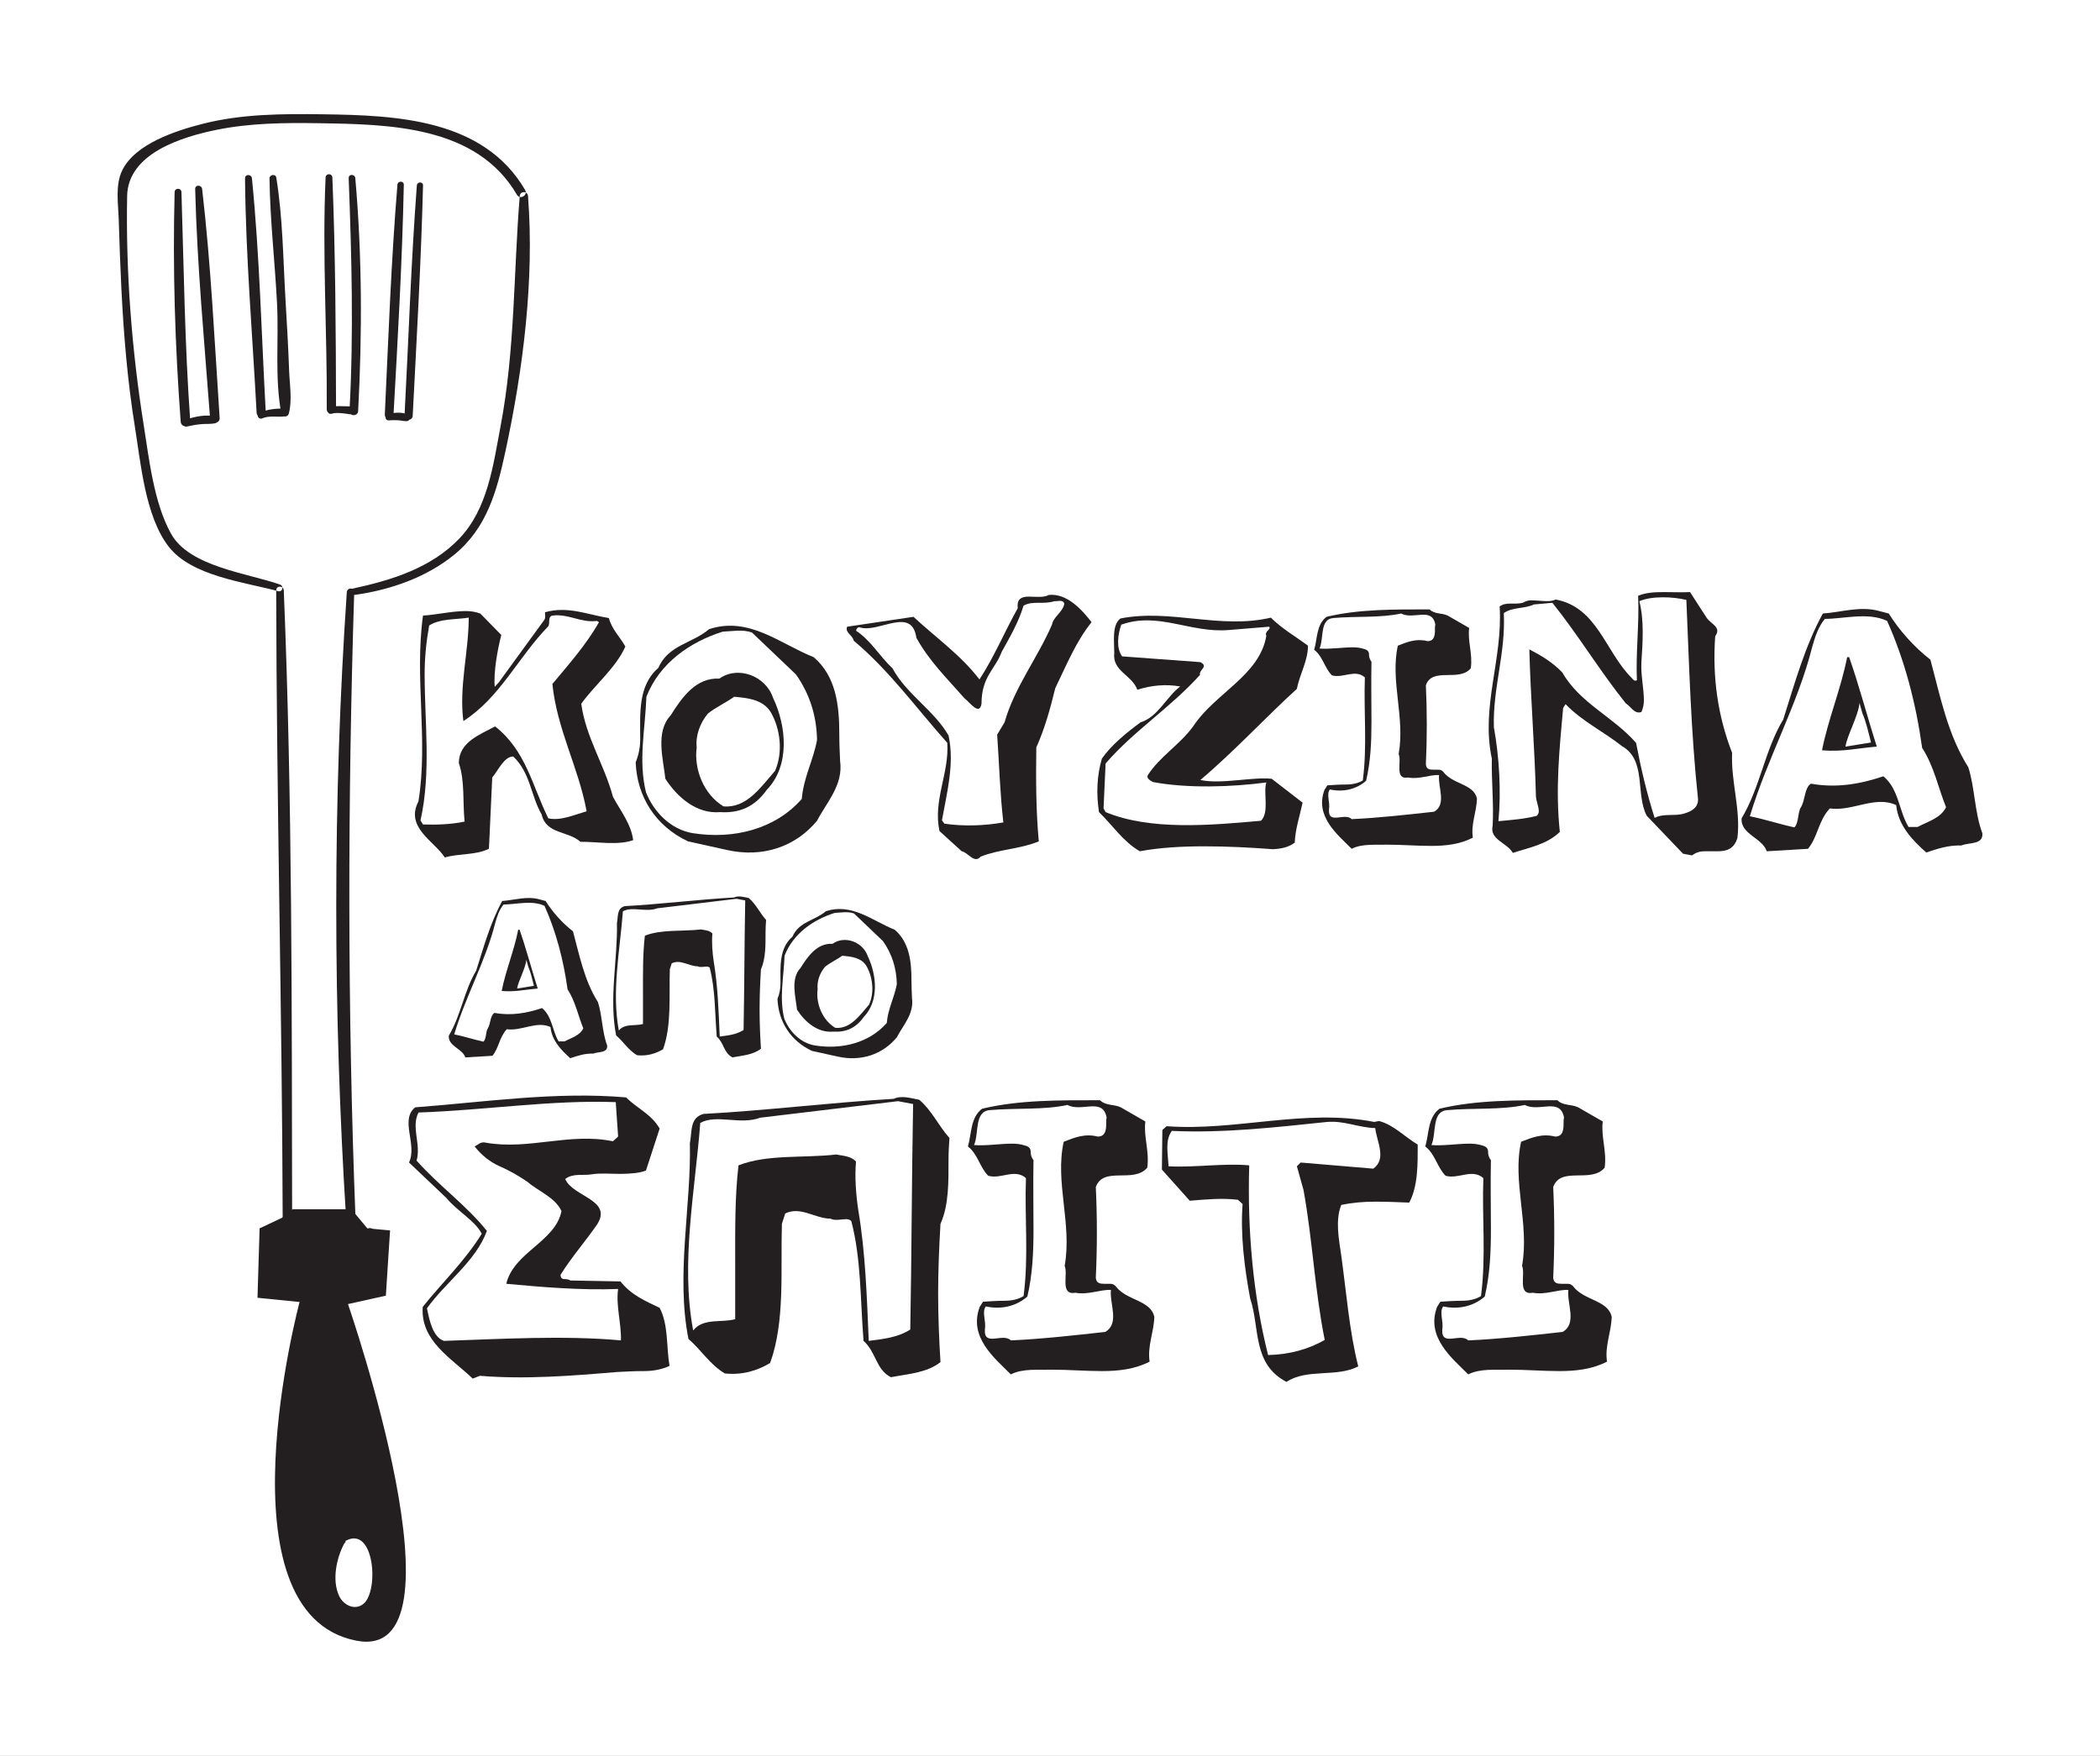 <?xml version="1.0" encoding="UTF-8" standalone="no"?>
<!-- Created with Inkscape (http://www.inkscape.org/) -->

<svg
   xmlns:dc="http://purl.org/dc/elements/1.1/"
   xmlns:cc="http://creativecommons.org/ns#"
   xmlns:rdf="http://www.w3.org/1999/02/22-rdf-syntax-ns#"
   xmlns:svg="http://www.w3.org/2000/svg"
   xmlns="http://www.w3.org/2000/svg"
   xmlns:sodipodi="http://sodipodi.sourceforge.net/DTD/sodipodi-0.dtd"
   xmlns:inkscape="http://www.inkscape.org/namespaces/inkscape"
   id="svg2"
   version="1.1"
   inkscape:version="0.91 r13725"
   xml:space="preserve"
   width="503.22"
   height="420.852"
   viewBox="0 0 503.22 420.852"
   sodipodi:docname="logo_original.svg"
   inkscape:export-filename="/home/vassilis/Source/kouzinaapospiti.gr/src/logo_original.png"
   inkscape:export-xdpi="300"
   inkscape:export-ydpi="300"><rect x="0" y="0" width="503.22" height="420.852" fill="#808080" stroke="none"/><defs
     id="defs6"><clipPath
       clipPathUnits="userSpaceOnUse"
       id="clipPath24"><path
         d="m 0,841.89 595.28,0 L 595.28,0 0,0 0,841.89 Z"
         id="path26"
         inkscape:connector-curvature="0" /></clipPath></defs><sodipodi:namedview
     pagecolor="#ffffff"
     bordercolor="#666666"
     borderopacity="1"
     objecttolerance="10"
     gridtolerance="10"
     guidetolerance="10"
     inkscape:pageopacity="0"
     inkscape:pageshadow="2"
     inkscape:window-width="3791"
     inkscape:window-height="2136"
     id="namedview4"
     showgrid="false"
     fit-margin-top="0"
     fit-margin-left="0"
     fit-margin-right="0"
     fit-margin-bottom="0"
     inkscape:zoom="1.2685909"
     inkscape:cx="514.79946"
     inkscape:cy="186.01554"
     inkscape:window-x="49"
     inkscape:window-y="24"
     inkscape:window-maximized="1"
     inkscape:current-layer="g10" /><g
     id="g10"
     inkscape:groupmode="layer"
     inkscape:label="logo"
     transform="matrix(1.25,0,0,-1.25,-117.544,898.79)"><rect
       style="color:#000000;clip-rule:nonzero;display:inline;overflow:visible;visibility:visible;opacity:1;isolation:auto;mix-blend-mode:normal;color-interpolation:sRGB;color-interpolation-filters:linearRGB;solid-color:#000000;solid-opacity:1;fill:#ffffff;fill-opacity:1;fill-rule:nonzero;stroke:none;stroke-width:1;stroke-linecap:round;stroke-linejoin:miter;stroke-miterlimit:4;stroke-dasharray:none;stroke-dashoffset:0;stroke-opacity:1;color-rendering:auto;image-rendering:auto;shape-rendering:auto;text-rendering:auto;enable-background:accumulate"
       id="rect4301"
       width="402.576"
       height="336.682"
       x="94.035"
       y="-719.032"
       transform="scale(1,-1)" /><g
       id="g12"
       transform="translate(176.31,599.098)"><path
         d="M 0,0 7.031,2.766 6.558,-18.33 23.622,1.897 l 8.93,-1.264 -7.375,-12.303 7.036,-24.767 -9.006,-1.97 -3.94,10.695 -5.912,6.755 -7.667,-5.433 2.039,-11.173 -9.388,0.191 L 0,0 Z"
         style="fill:#ffffff;fill-opacity:1;fill-rule:nonzero;stroke:none"
         id="path14"
         inkscape:connector-curvature="0" /></g><g
       id="g16"
       transform="translate(289.581,604.033)"><path
         d="m 0,0 7.6,0.563 1.969,-2.251 -13.228,-25.049 1.408,-16.043 -13.228,-0.563 1.533,15.892 -18.702,21.26 10.694,2.533 L -7.6,-17.73 0,0 Z"
         style="fill:#ffffff;fill-opacity:1;fill-rule:nonzero;stroke:none"
         id="path18"
         inkscape:connector-curvature="0" /></g><g
       id="g20"><g
         id="g22"
         clip-path="url(#clipPath24)"><g
           id="g28"
           transform="translate(308.826,600.441)"><path
             d="m 0,0 c 0,0 25.064,-2.814 28.521,-1.582 3.457,1.234 -8.364,-13.965 -8.364,-13.965 l -13.916,-15.821 21.727,-0.078 0.351,-7.742 c 0,0 -30.8,-2.083 -32.427,2.054 -1.628,4.138 0.551,10.27 0.551,10.27 L 8.899,-16.391 15.326,-8.377 -0.67,-8.229 0,0 Z"
             style="fill:#ffffff;fill-opacity:1;fill-rule:nonzero;stroke:none"
             id="path30"
             inkscape:connector-curvature="0" /></g><g
           id="g32"
           transform="translate(348.335,600.756)"><path
             d="m 0,0 20.896,0.182 2.251,-5.629 -9.477,-0.084 1.315,-24.12 6.585,-0.686 1.296,-7.476 c 0,0 -21.671,-2.815 -23.078,-0.845 -1.408,1.97 -0.182,5.477 -0.182,5.477 L 8.335,-31.903 7.796,-7.008 -1.34,-6.082 0,0 Z"
             style="fill:#ffffff;fill-opacity:1;fill-rule:nonzero;stroke:none"
             id="path34"
             inkscape:connector-curvature="0" /></g><g
           id="g36"
           transform="translate(409.197,604.878)"><path
             d="m 0,0 8.829,0.618 2.428,-42.835 -9.222,-0.46 -3.555,14.381 -20.465,17.935 1.422,-31.92 -8.454,-1.899 1.343,42.034 11.631,0.176 14.636,-18.013 0.282,19.894"
             style="fill:#ffffff;fill-opacity:1;fill-rule:nonzero;stroke:none"
             id="path38"
             inkscape:connector-curvature="0" /></g><g
           id="g40"
           transform="translate(213.811,545.283)"><path
             d="m 0,0 -1.661,-24.797 5.942,0.52 0.564,18.295 11.946,0.734 0.832,-19.756 5.233,0.164 L 23.758,1.559 0,0 Z"
             style="fill:#ffffff;fill-opacity:1;fill-rule:nonzero;stroke:none"
             id="path42"
             inkscape:connector-curvature="0" /></g><g
           id="g44"
           transform="translate(213.026,508.341)"><path
             d="m 0,0 -0.281,-9.006 -26.176,-0.844 15.102,-11.695 -9.472,-13.635 20.782,0.157 0.89,-12.823 -35.744,0 -2.243,7.662 10.496,14.295 -13.932,13.664 1.808,9.59 L 0,0 Z"
             style="fill:#ffffff;fill-opacity:1;fill-rule:nonzero;stroke:none"
             id="path46"
             inkscape:connector-curvature="0" /></g><g
           id="g48"
           transform="translate(456.763,600.375)"><path
             d="m 0,0 12.102,-36.87 -8.956,-3.043 -4.819,9.718 -14.09,-2.735 -2.252,-8.161 -10.839,2.838 L -13.29,1.014 0,0 Z"
             style="fill:#ffffff;fill-opacity:1;fill-rule:nonzero;stroke:none"
             id="path50"
             inkscape:connector-curvature="0" /></g><g
           id="g52"
           transform="translate(259.579,461.916)"><path
             d="M 0,0 10.019,0.832 9.175,46.426 -31.3,41.801 l -2.868,-20.705 0.28,-19.42 13.509,0.845 -0.843,31.803 18.857,0.281 L 0,0 Z"
             style="fill:#ffffff;fill-opacity:1;fill-rule:nonzero;stroke:none"
             id="path54"
             inkscape:connector-curvature="0" /></g><g
           id="g56"
           transform="translate(282.299,506.431)"><path
             d="M 0,0 -2.709,-7.236 8.407,-7.939 9.533,-35.521 c 0,0 -8.291,-2.965 -9.351,-1.483 l 0.064,-7.523 24.767,-0.282 0.592,10.789 -7.91,0.186 -2.041,27.502 7.951,0.363 1.126,6.192 C 24.731,0.223 7.634,2.313 0,0"
             style="fill:#ffffff;fill-opacity:1;fill-rule:nonzero;stroke:none"
             id="path58"
             inkscape:connector-curvature="0" /></g><g
           id="g60"
           transform="translate(318.674,502.179)"><path
             d="m 0,0 29.771,1.719 10.655,-1.186 0.843,-9.568 -17.291,2.25 5.338,-33.297 -10.562,-4.135 -4.223,19.983 L 13.969,-9.316 -1.898,-7.42 0,0 Z"
             style="fill:#ffffff;fill-opacity:1;fill-rule:nonzero;stroke:none"
             id="path62"
             inkscape:connector-curvature="0" /></g><g
           id="g64"
           transform="translate(238.357,566.039)"><path
             d="m 0,0 c -2.252,-0.845 -9.852,-2.815 -11.259,0 -1.407,2.815 -5.346,8.725 -3.377,12.665 1.97,3.94 4.222,7.6 4.222,7.6 0,0 8.442,1.126 10.977,0 C 3.096,19.139 5.346,13.791 5.628,11.82 5.911,9.851 2.252,0.844 0,0 m 2.814,29.833 c 0,0 -3.94,2.532 -6.755,2.532 -2.815,0 -6.754,-1.969 -8.162,-2.252 -1.408,-0.28 -5.066,-5.347 -7.036,-6.472 -1.969,-1.125 -1.126,-10.977 -2.45,-12.31 -1.324,-1.334 2.168,-12.177 2.45,-13.584 0.282,-1.407 3.659,-5.348 6.716,-6.087 3.057,-0.739 7.919,-0.667 12.423,-0.386 4.503,0.282 9.006,4.785 10.412,7.036 1.407,2.252 3.097,7.318 3.66,14.354 0.564,7.037 -11.258,17.169 -11.258,17.169"
             style="fill:#ffffff;fill-opacity:1;fill-rule:nonzero;stroke:none"
             id="path66"
             inkscape:connector-curvature="0" /></g><g
           id="g68"
           transform="translate(260.654,526.412)"><path
             d="m 0,0 c -0.219,-0.789 -3.722,-4.842 -6.498,-4.471 -2.778,0.371 -3.697,0.756 -5.387,3.006 -1.687,2.252 1.972,10.133 1.972,10.133 0,0 4.503,3.379 6.755,2.252 C -0.906,9.793 0.5,7.824 0.781,5.572 1.063,3.32 0.218,0.787 0,0 m -0.626,16.266 c -4.504,3.939 -8.443,-0.28 -10.413,-0.561 -1.971,-0.283 -4.983,-5.076 -5.578,-6.863 -0.458,-1.377 -0.333,-9.461 0.346,-11.545 0.68,-2.084 4.386,-5.799 6.919,-5.799 2.536,0 7.601,0.283 9.852,1.127 2.252,0.844 1.97,2.814 4.785,9.287 2.815,6.475 -5.911,14.354 -5.911,14.354"
             style="fill:#ffffff;fill-opacity:1;fill-rule:nonzero;stroke:none"
             id="path70"
             inkscape:connector-curvature="0" /></g><g
           id="g72"
           transform="translate(191.073,529.451)"><path
             d="M 0,0 2.814,8.162 6.048,0.029 0,0 Z m 7.554,16.818 -8.317,0 -9.202,-25.576 5.461,-2.5 2.233,6.608 9.308,-0.416 3.658,-6.192 5.629,3.096 -8.77,24.98 z"
             style="fill:#ffffff;fill-opacity:1;fill-rule:nonzero;stroke:none"
             id="path74"
             inkscape:connector-curvature="0" /></g><g
           id="g76"
           transform="translate(369.985,506.431)"><path
             d="M 0,0 22.615,0.656 25.678,-5.969 15.65,-6.332 16.977,-34.678 24.7,-34.74 25.42,-42.84 0.09,-44.938 -0.458,-38 8.228,-37.082 9.354,-8.938 -2.009,-7.939 0,0 Z"
             style="fill:#ffffff;fill-opacity:1;fill-rule:nonzero;stroke:none"
             id="path78"
             inkscape:connector-curvature="0" /></g><g
           id="g80"
           transform="translate(206.49,563.466)"><path
             d="m 0,0 c -1.5,8.295 -5.688,15.722 -6.558,24.413 3.082,3.712 6.481,7.504 8.93,11.852 l -0.396,0.236 c -3.161,-0.397 -5.373,1.422 -8.534,1.028 -0.948,-0.239 -0.394,-1.425 -0.79,-2.055 -5.767,-5.924 -9.244,-13.668 -16.274,-18.172 -0.87,6.558 1.026,13.275 1.026,19.832 -2.528,-0.399 -5.451,-0.158 -7.584,-1.502 -0.552,-3.082 -0.87,-6.162 -0.87,-9.323 0,-9.246 1.265,-18.883 -0.791,-28.049 l 0.476,-0.789 c 2.527,-0.078 5.371,0 7.98,0.554 -0.396,3.712 0.079,7.742 -1.107,11.217 0,4.032 4.029,5.451 6.953,7.034 5.925,-4.663 7.111,-11.38 10.191,-17.62 C -5.057,-1.898 -2.212,-0.632 0,0 M 8.927,-5.533 C 6.006,-6.56 2.372,-5.848 -1.185,-5.848 c -2.371,2.131 -6.558,1.422 -7.427,5.216 -2.132,3.712 -2.132,7.978 -5.451,11.14 -1.739,0 -2.846,-2.608 -4.029,-4.029 l -0.632,-13.67 c -2.607,-1.264 -5.768,-0.87 -8.455,-1.661 -2.052,3.161 -7.664,5.769 -5.056,10.748 1.898,11.929 -0.791,23.544 0.87,35.633 2.684,0.157 5.53,0.868 8.217,0.868 0.948,0 1.896,-0.159 2.763,-0.474 l 4.031,-4.109 c -0.712,-2.763 -1.501,-7.034 -1.264,-9.954 l 0.791,0.869 8.689,11.931 c 0.316,0.394 0.159,1.105 0.159,1.501 4.345,1.264 8.217,-0.475 12.248,-1.107 C 4.82,34.922 6.4,33.419 7.426,31.602 5.688,27.572 1.502,24.177 -1.026,20.62 -0.159,14.222 3.398,8.928 5.058,2.764 6.558,0 8.533,-2.449 8.927,-5.533"
             style="fill:#231f20;fill-opacity:1;fill-rule:nonzero;stroke:none"
             id="path82"
             inkscape:connector-curvature="0" /></g><g
           id="g84"
           transform="translate(241.815,582.427)"><path
             d="m 0,0 c -1.502,2.527 -4.585,2.767 -7.034,3.003 -1.658,-1.186 -3.474,-1.977 -5.055,-3.24 -1.502,-1.817 -2.37,-4.187 -2.134,-6.478 -0.552,-4.189 1.341,-9.008 5.137,-11.301 4.423,-0.392 7.108,3.635 9.875,6.795 C 2.368,-7.663 1.817,-3.16 0,0 m 0.395,2.845 c 2.606,-5.454 3.317,-13.036 -1.186,-17.697 -2.291,-3.238 -5.216,-4.505 -8.928,-4.267 -4.504,-0.397 -8.218,2.846 -10.509,6.396 -0.394,3.717 -1.975,9.01 1.028,12.169 2.133,3.399 4.819,7.27 9.323,7.033 3.555,2.528 8.848,0.551 10.272,-3.634 m 5.53,-19.435 c 0.316,4.027 2.211,7.426 2.923,11.298 C 8.769,-0.631 7.425,3.554 4.817,7.271 l -8.454,8.058 c -1.893,0.632 -3.632,0.234 -5.607,0.156 -6.241,-1.974 -12.089,-6.006 -14.617,-12.482 -0.238,-6.321 -1.582,-12.247 -0.078,-18.329 1.501,-3.793 4.739,-7.112 8.926,-7.822 7.902,-1.264 15.881,0.787 20.938,6.558 m 2.923,-4.188 c -4.187,-5.06 -10.509,-7.11 -17.224,-5.611 l -7.505,1.661 c -6.243,2.923 -9.798,8.612 -10.036,15.166 0.553,1.344 0.87,2.847 0.87,4.505 0,4.742 -0.474,10.193 3.476,13.589 1.897,4.424 6.481,4.662 9.719,7.429 7.664,2.526 13.669,-2.845 20.067,-5.372 4.266,-3.637 4.899,-9.244 4.899,-14.617 0,-1.817 0.079,-3.635 0.158,-5.294 0.633,-4.585 -2.527,-7.823 -4.424,-11.456"
             style="fill:#231f20;fill-opacity:1;fill-rule:nonzero;stroke:none"
             id="path86"
             inkscape:connector-curvature="0" /></g><g
           id="g88"
           transform="translate(275.082,561.094)"><path
             d="M 0,0 C 3.714,-0.552 7.742,-0.396 11.3,0.239 10.667,5.61 10.508,11.378 10.112,17.065 l 1.423,2.371 c 1.896,6.716 6.319,12.327 9.086,18.726 0.237,1.5 2.133,2.448 2.369,4.031 -0.314,0.869 -1.262,0.391 -1.896,0.473 -0.948,-0.316 -1.975,-0.316 -3.001,-0.316 -0.947,0 -1.976,0 -2.924,-0.553 -0.948,-3.16 -2.607,-6.006 -4.187,-8.848 -1.264,-3.4 -3.871,-4.742 -3.871,-9.957 -0.396,-2.369 -2.214,0.237 -3.24,1.027 -3.556,4.03 -6.794,7.19 -9.243,11.613 -0.869,6.086 -7.111,0.949 -10.746,1.973 -0.395,0.241 -0.869,-0.311 -0.79,-0.629 2.765,-1.816 4.504,-4.896 6.954,-7.189 C -7.269,24.81 -1.976,21.729 0.79,16.909 1.975,11.536 0.474,5.929 -0.474,0.632 L 0,0 Z M 28.206,38.637 C 25.125,34.764 23.386,30.34 21.253,25.994 20.306,22.125 19.278,18.33 17.617,14.618 17.539,8.535 17.539,2.609 18.093,-3.395 14.458,-4.896 10.508,-4.896 6.953,-6.319 5.689,-7.741 4.584,-5.53 3.318,-5.293 l -4.266,3.874 c -1.262,5.923 1.896,11.137 1.501,16.907 -5.925,6.637 -11.061,13.823 -17.935,19.59 -0.237,1.109 -1.738,1.584 -1.264,2.688 l 12.72,1.896 c 4.425,-4.106 9.086,-7.347 12.641,-12.008 2.846,4.346 4.82,9.164 7.348,13.668 -0.235,1.817 0.79,2.211 2.054,2.211 1.344,0 2.925,-0.236 3.873,0.319 3.476,0.392 6.398,-2.845 8.216,-5.215"
             style="fill:#231f20;fill-opacity:1;fill-rule:nonzero;stroke:none"
             id="path90"
             inkscape:connector-curvature="0" /></g><g
           id="g92"
           transform="translate(305.588,564.019)"><path
             d="M 0,0 0.395,-0.711 C 9.007,-4.27 20.462,-3.238 30.179,-2.37 31.84,-0.711 30.575,3.004 31.206,4.977 24.649,4.108 16.195,3.795 9.479,5.055 9.085,5.293 8.215,5.686 8.453,6.32 c 2.292,3.635 6.242,5.928 8.769,9.479 4.187,6.323 12.722,9.72 13.984,17.306 -0.393,0.867 0.949,1.185 0.554,1.736 L 24.018,34.209 C 16.67,33.577 10.505,37.767 3.396,35.237 2.764,33.42 2.369,30.813 3.554,29.155 l 15.01,-1.109 C 20.224,27.177 18.251,26.624 18.485,25.599 12.799,19.276 5.847,14.931 0.395,8.611 L 0,0 Z m 32.234,5.686 5.924,-4.581 c -0.553,-2.607 -1.42,-5.134 -1.5,-7.665 -1.264,-0.946 -2.685,-1.184 -4.186,-1.261 -4.189,0.315 -8.692,0.553 -13.117,0.553 -4.343,0 -8.61,-0.238 -12.403,-0.95 -3.16,1.818 -5.293,5.058 -7.822,7.507 -0.554,3.555 -0.396,7.031 0.552,10.27 1.819,2.607 4.821,5.055 7.426,6.952 3.32,1.029 4.9,4.82 7.587,6.875 -2.768,0.474 -5.452,0.238 -8.217,-0.634 -1.027,2.847 -4.819,3.557 -4.424,7.034 0,2.289 -0.475,5.372 1.184,6.637 9.638,1.896 19.121,-2.133 28.839,0.158 2.133,-2.133 4.661,-3.559 7.111,-5.375 0,-2.922 -1.583,-5.45 -2.134,-8.295 -5.689,-5.134 -11.772,-11.772 -18.49,-17.459 4.032,-0.87 9.957,0.633 13.67,0.234"
             style="fill:#231f20;fill-opacity:1;fill-rule:nonzero;stroke:none"
             id="path94"
             inkscape:connector-curvature="0" /></g><g
           id="g96"
           transform="translate(353.158,561.964)"><path
             d="m 0,0 c 5.293,0.237 10.742,0.87 15.799,1.42 2.45,1.424 0.712,4.662 0.948,7.035 -1.817,0.079 -3.793,-0.87 -5.925,-0.474 -2.687,-0.474 -1.184,3.08 -1.817,4.503 1.264,7.03 -1.657,14.064 -0.158,20.777 1.816,0.713 3.554,1.425 5.688,0.869 1.345,0 1.422,1.186 1.422,2.215 0,0.39 0,0.709 0.078,0.947 -0.633,3.477 -4.186,0.87 -6.556,2.133 -4.03,-0.869 -8.611,-0.475 -13.037,-0.869 -2.605,-0.238 -1.739,-3.87 -2.605,-5.846 1.974,-0.157 4.343,0.233 6.398,0.233 0.709,0 1.424,-0.075 2.132,-0.313 0.632,-0.158 0.949,-0.475 0.949,-1.027 0,-0.551 0.16,-1.026 0.474,-1.422 -0.078,-3.872 0,-7.743 0,-11.616 C 3.79,14.776 3.632,11.061 2.762,7.348 0.868,5.688 -1.66,5.137 -4.189,5.688 -4.898,4.818 -4.108,3.16 -4.349,1.896 -4.586,-1.184 -1.346,1.344 0,0 M 24.017,3.948 C 23.938,1.344 22.83,-0.947 23.225,-3.557 20.778,-4.818 18.09,-5.135 15.249,-5.135 c -2.766,0 -5.611,0.237 -8.457,0.237 C 4.658,-4.977 1.974,-4.663 0,-5.689 c -2.768,2.765 -7.113,6.242 -5.217,11.3 l 0.554,0.868 c 1.183,0.077 2.368,0.158 3.555,0.158 1.262,0 2.37,0.237 3.24,0.79 0.867,6.636 0.157,13.115 0.393,19.752 -1.893,1.66 -4.185,-0.237 -6.32,0.394 -1.422,1.422 -1.739,3.637 -3.398,4.899 0.634,2.132 0.398,4.82 2.37,6.32 6.243,1.502 13.115,1.423 19.753,1.423 0.95,-0.948 2.291,-0.633 3.478,-1.184 l 4.108,-2.372 c -0.316,-2.607 0.709,-4.974 0.314,-7.742 -2.289,-2.686 -7.347,0.314 -8.61,-3.238 0.234,-5.058 0.234,-10.116 0,-15.171 C 14.3,9.559 14.93,9.48 15.642,9.48 l 1.025,0 c 0.396,0 0.633,-0.157 0.874,-0.393 1.813,-2.45 5.842,-2.292 6.476,-5.139"
             style="fill:#231f20;fill-opacity:1;fill-rule:nonzero;stroke:none"
             id="path98"
             inkscape:connector-curvature="0" /></g><g
           id="g100"
           transform="translate(411.232,562.201)"><path
             d="M 0,0 C 1.817,0.948 3.871,0.237 5.766,0.868 7.11,1.265 8.531,2.054 8.295,3.87 6.951,16.592 6.637,28.917 6.083,41.795 c -2.607,0.631 -6.558,0.793 -9.009,-0.236 0.948,-3.793 0.632,-7.903 0.396,-11.616 -0.157,-2.527 0.472,-5.056 0.472,-7.423 0,-0.713 -0.155,-1.502 -0.472,-2.215 -1.344,-0.475 -1.976,1.027 -3.003,1.66 -5.056,6.319 -9.005,12.958 -14.062,19.277 l -3.554,-0.316 c -1.819,-0.869 -4.109,-0.473 -5.766,-1.658 0.392,-7.664 -2.137,-14.381 -1.9,-21.885 1.03,-5.689 1.423,-12.326 0.87,-18.017 2.448,0.238 4.897,0.397 7.347,1.03 0.238,0.237 0.394,0.552 0.394,0.869 0,0.945 -0.553,2.053 -0.553,3.002 -0.236,9.244 -1.024,18.881 -1.264,28.048 2.292,-1.186 4.426,-2.452 6.321,-4.427 3.397,-5.923 9.72,-8.453 14.145,-13.507 C -2.609,9.402 -1.501,4.741 0,0 M 15.879,-3.794 C 15.25,-6.004 13.746,-6.4 12.087,-6.4 l -2.528,0 c -0.868,0 -1.66,-0.238 -2.371,-0.79 l -1.737,0.316 -6.952,7.27 c -2.214,4.107 0,10.666 -4.742,13.351 -3.478,2.766 -7.744,4.819 -10.823,8.06 l -0.474,-0.713 c -0.713,-7.9 -1.504,-15.564 -0.632,-23.781 -2.529,-2.449 -5.928,-3.001 -9.006,-4.029 -1.109,1.974 -4.505,2.529 -3.874,5.213 0.237,4.188 -0.236,8.375 -0.156,12.879 -2.135,9.956 2.132,19.121 1.499,29.155 1.186,0.946 2.767,0.315 4.425,0.711 0.555,0.317 1.027,0.475 1.582,0.475 1.025,0 2.131,-0.158 3.159,-0.158 0.554,0 1.024,0.078 1.58,0.314 7.982,-1.5 9.481,-9.955 14.537,-15.01 0.319,-0.316 0.473,-0.711 1.029,-0.476 -0.238,5.295 0.471,10.826 0.237,16.201 1.5,0.63 3.16,0.707 4.977,0.707 1.817,0 3.477,-0.077 4.977,0 l 3.16,-4.897 C 10.821,37.132 12.877,36.58 11.612,34.84 11.06,27.021 12.087,19.595 14.853,12.481 14.616,6.872 16.51,1.737 15.879,-3.794"
             style="fill:#231f20;fill-opacity:1;fill-rule:nonzero;stroke:none"
             id="path102"
             inkscape:connector-curvature="0" /></g><g
           id="g104"
           transform="translate(450.508,584.244)"><path
             d="m 0,0 c -0.239,-2.527 -2.45,-6.4 -2.688,-8.374 l 4.897,0.787 C 1.658,-5.451 1.262,-3.634 0.552,-1.975 L 0,0 Z M -1.979,8.771 C 0,3.082 1.501,-2.686 3.316,-8.374 -0.478,-8.69 -3.161,-9.401 -7.188,-9.087 c 1.181,6.005 3.631,11.773 4.815,17.858 l 0.394,0 z M 9.4,-23.782 l 1.738,0 c 1.895,1.029 4.425,1.66 5.452,3.793 -1.501,3.715 -2.292,7.822 -4.583,11.377 -1.186,8.534 -3.318,16.751 -6.715,24.335 -3.634,1.737 -8.295,0.394 -11.931,0.394 -1.262,-1.502 -1.894,-3.476 -2.449,-5.454 -2.766,-10.979 -8.614,-21.33 -11.931,-32.391 3.082,-0.631 5.612,-1.5 8.536,-2.133 0.867,0.868 0.629,3.001 1.263,3.872 0.868,1.501 0.631,3.634 1.893,4.504 4.981,-0.87 9.406,-0.08 13.909,1.421 3.001,-2.529 2.922,-6.558 4.818,-9.718 m 14.144,-1.184 c 0.239,-2.291 -2.608,-1.74 -4.03,-2.372 -2.53,0.081 -4.582,-0.632 -6.716,-1.343 -2.765,2.452 -5.373,5.217 -5.767,9.089 -4.031,1.894 -8.455,-1.268 -12.723,-0.634 -2.209,-2.37 -2.289,-5.451 -4.184,-7.744 l -7.902,-0.473 c -0.868,2.606 -5.057,3.239 -4.821,6.321 3.554,5.924 4.424,13.035 7.98,18.96 2.212,6.955 4.108,13.908 7.584,20.307 3.556,0.238 7.191,1.501 10.828,0.474 l 1.816,-0.474 c 1.974,-3.162 4.818,-6.399 7.98,-8.848 1.895,-7.032 3.316,-14.382 7.266,-20.622 1.268,-3.949 1.189,-8.612 2.689,-12.641"
             style="fill:#231f20;fill-opacity:1;fill-rule:nonzero;stroke:none"
             id="path106"
             inkscape:connector-curvature="0" /></g><g
           id="g108"
           transform="translate(194.938,534.99)"><path
             d="m 0,0 c -0.156,-1.664 -1.612,-4.213 -1.767,-5.51 l 3.223,0.52 C 1.091,-3.588 0.831,-2.391 0.364,-1.299 L 0,0 Z M -1.3,5.771 C 0,2.025 0.987,-1.768 2.184,-5.51 c -2.496,-0.209 -4.263,-0.679 -6.915,-0.469 0.781,3.95 2.392,7.747 3.172,11.75 l 0.259,0 z m 7.487,-21.419 1.143,0 c 1.247,0.675 2.909,1.093 3.585,2.494 -0.985,2.445 -1.506,5.148 -3.014,7.488 -0.78,5.613 -2.182,11.021 -4.418,16.01 -2.392,1.144 -5.46,0.261 -7.851,0.261 C -5.2,9.617 -5.614,8.318 -5.979,7.016 c -1.819,-7.223 -5.667,-14.036 -7.85,-21.313 2.029,-0.414 3.692,-0.986 5.614,-1.402 0.572,0.568 0.417,1.976 0.833,2.545 0.572,0.988 0.416,2.392 1.247,2.965 3.277,-0.573 6.187,-0.051 9.149,0.935 1.977,-1.662 1.924,-4.314 3.173,-6.394 m 9.304,-0.78 c 0.156,-1.508 -1.716,-1.144 -2.651,-1.558 -1.664,0.05 -3.016,-0.418 -4.419,-0.883 -1.819,1.611 -3.534,3.428 -3.793,5.976 -2.653,1.248 -5.565,-0.83 -8.372,-0.416 -1.456,-1.56 -1.506,-3.586 -2.755,-5.095 l -5.197,-0.311 c -0.573,1.715 -3.328,2.133 -3.172,4.16 2.339,3.897 2.911,8.576 5.251,12.477 1.455,4.574 2.703,9.146 4.99,13.357 2.34,0.159 4.731,0.989 7.122,0.313 L 3.689,11.279 C 4.991,9.201 6.862,7.068 8.94,5.459 c 1.249,-4.629 2.183,-9.463 4.784,-13.568 0.833,-2.6 0.78,-5.666 1.767,-8.319"
             style="fill:#231f20;fill-opacity:1;fill-rule:nonzero;stroke:none"
             id="path110"
             inkscape:connector-curvature="0" /></g><g
           id="g112"
           transform="translate(232.007,520.279)"><path
             d="m 0,0 c 1.611,0.207 3.172,0.363 4.574,1.246 0.157,8.369 0.157,16.582 0.314,24.85 l -1.664,0.312 -15.181,-1.822 c -2.235,-0.828 -4.782,0.418 -6.602,-0.572 -0.572,-7.535 -2.182,-15.385 -0.779,-22.871 1.092,1.402 3.119,0.834 4.628,1.248 l 0,5.923 c 0,3.747 -0.054,7.489 0.362,11.02 3.172,1.252 7.173,0.783 10.76,1.197 0.779,-0.154 1.613,-0.154 2.184,-0.775 -0.157,-1.719 0,-3.695 0.26,-5.408 C -0.364,9.721 -0.207,4.832 0,0 M 8.89,22.352 C 8.838,21.572 8.785,20.793 8.785,19.961 8.785,17.57 8.838,14.969 7.901,12.889 7.745,10.24 7.643,7.691 7.643,5.197 7.643,2.703 7.745,0.207 7.901,-2.34 6.394,-3.537 4.315,-3.641 2.443,-4.004 0.78,-3.172 0.832,-1.25 -0.572,0 c -0.364,4.521 -0.26,9.045 -1.35,13.203 -0.157,0.154 -0.364,0.209 -0.573,0.209 -0.467,0 -1.247,-0.209 -1.716,0.049 -1.663,0 -3.326,1.404 -4.99,0.572 l -0.364,-1.144 c -0.158,-5.094 0.364,-10.758 -1.298,-15.334 -1.406,-0.83 -3.069,-1.352 -4.992,-1.141 -1.664,0.984 -2.6,2.598 -4.001,3.793 -1.406,7.07 0.31,14.658 0.155,21.572 0.259,1.25 -0.053,2.807 1.506,3.225 6.81,0.363 13.881,1.246 20.949,1.662 0.887,0.417 1.926,0.055 2.809,-0.103 1.403,-1.196 2.08,-2.805 3.327,-4.211"
             style="fill:#231f20;fill-opacity:1;fill-rule:nonzero;stroke:none"
             id="path114"
             inkscape:connector-curvature="0" /></g><g
           id="g116"
           transform="translate(260.137,533.793)"><path
             d="M 0,0 C -0.99,1.664 -3.017,1.822 -4.628,1.979 -5.72,1.197 -6.916,0.678 -7.955,-0.156 -8.943,-1.35 -9.516,-2.91 -9.359,-4.418 c -0.365,-2.754 0.884,-5.924 3.379,-7.434 2.911,-0.259 4.679,2.391 6.498,4.471 C 1.557,-5.041 1.193,-2.078 0,0 m 0.259,1.873 c 1.715,-3.588 2.182,-8.578 -0.782,-11.644 -1.506,-2.131 -3.428,-2.961 -5.873,-2.807 -2.963,-0.262 -5.407,1.869 -6.915,4.209 -0.258,2.443 -1.298,5.928 0.676,8.006 1.404,2.236 3.17,4.783 6.135,4.629 2.339,1.662 5.822,0.361 6.759,-2.393 M 3.898,-10.916 C 4.104,-8.264 5.354,-6.029 5.82,-3.482 5.769,-0.414 4.885,2.34 3.169,4.783 l -5.563,5.303 c -1.247,0.414 -2.391,0.158 -3.692,0.103 -4.104,-1.3 -7.953,-3.947 -9.615,-8.21 -0.155,-4.161 -1.04,-8.059 -0.052,-12.063 0.987,-2.494 3.118,-4.68 5.874,-5.146 5.198,-0.831 10.447,0.521 13.777,4.314 m 1.922,-2.756 c -2.755,-3.326 -6.914,-4.676 -11.333,-3.689 l -4.938,1.091 c -4.108,1.922 -6.445,5.666 -6.603,9.981 0.366,0.885 0.573,1.871 0.573,2.963 0,3.119 -0.313,6.707 2.287,8.941 1.247,2.912 4.263,3.067 6.395,4.885 5.04,1.664 8.992,-1.869 13.204,-3.531 2.807,-2.393 3.223,-6.082 3.223,-9.619 0,-1.196 0.052,-2.391 0.103,-3.483 0.416,-3.013 -1.664,-5.146 -2.911,-7.539"
             style="fill:#231f20;fill-opacity:1;fill-rule:nonzero;stroke:none"
             id="path118"
             inkscape:connector-curvature="0" /></g><g
           id="g120"
           transform="translate(179.144,461.916)"><path
             d="m 0,0 c 10.947,0.363 23.07,1.084 33.927,0.094 0.092,3.258 -0.995,6.691 -0.541,9.861 -7.24,-0.271 -14.569,0.361 -21.444,0.992 1.448,6.067 9.411,8.055 10.585,13.934 -1.174,2.623 -4.431,3.803 -6.515,5.613 -1.718,1.172 -3.436,2.168 -5.337,2.985 -1.81,0.814 -3.439,2.078 -4.795,3.8 0.724,0.36 1.177,0.996 2.171,0.723 8.231,-1.447 16.014,1.992 24.34,0.273 l 0.995,0.903 -0.454,6.603 C 20.627,46.236 8.141,44.244 -4.887,43.791 -6.334,40.898 -4.342,37.729 -5.247,34.563 -0.906,29.68 4.342,25.967 8.231,21.084 6.06,15.201 0.271,11.221 -3.259,6.242 -2.806,4.072 -2.174,0.723 0,0 m 43.242,-4.795 c -1.353,-0.633 -2.982,-0.994 -4.882,-0.994 -1.807,0 -3.529,-0.09 -5.156,-0.178 C 24.519,-6.695 15.562,-7.418 6.876,-6.695 L 5.518,-7.236 C 1.354,-3.256 -4.524,0 -4.072,6.516 -0.543,10.947 4.07,15.383 7.236,20.537 6.06,22.982 2.532,24.881 0.452,27.418 l -7.147,6.783 c 1.628,3.528 -1.811,8.143 1.177,10.584 13.298,0.996 26.958,3.076 40.442,1.901 2.169,-2.17 4.795,-3.166 6.423,-5.969 l -2.623,-8.055 c -1.087,-0.455 -2.987,-0.637 -4.886,-0.637 -1.9,0 -3.982,0.182 -5.521,-0.086 -1.54,-0.273 -3.619,0.268 -5.066,-0.902 1.447,-3.441 9.228,-3.978 6.062,-8.779 -2.262,-3.256 -4.886,-6.24 -6.966,-9.59 0,-0.543 0.269,-0.814 0.723,-0.814 0.451,0 0.905,-0.088 1.178,-0.272 l 9.59,-0.18 c 2.08,-2.623 4.702,-3.709 7.509,-5.064 1.716,-3.262 1.266,-7.516 1.895,-11.133"
             style="fill:#231f20;fill-opacity:1;fill-rule:nonzero;stroke:none"
             id="path122"
             inkscape:connector-curvature="0" /></g><g
           id="g124"
           transform="translate(260.577,461.916)"><path
             d="M 0,0 C 2.807,0.363 5.52,0.635 7.959,2.174 8.232,16.74 8.232,31.037 8.505,45.42 L 5.609,45.963 -20.81,42.795 c -3.888,-1.447 -8.324,0.725 -11.488,-0.994 -0.999,-13.117 -3.802,-26.78 -1.361,-39.807 1.901,2.442 5.43,1.445 8.056,2.166 l 0,10.319 c 0,6.515 -0.09,13.025 0.633,19.179 5.517,2.17 12.485,1.358 18.729,2.08 1.356,-0.273 2.803,-0.273 3.799,-1.355 -0.273,-2.985 0,-6.424 0.451,-9.408 C -0.632,16.922 -0.363,8.416 0,0 m 15.471,38.904 c -0.088,-1.357 -0.182,-2.711 -0.182,-4.162 0,-4.16 0.094,-8.681 -1.538,-12.301 -0.271,-4.617 -0.45,-9.048 -0.45,-13.394 0,-4.342 0.179,-8.684 0.45,-13.115 C 11.129,-6.148 7.509,-6.33 4.253,-6.965 1.358,-5.518 1.447,-2.168 -0.998,0 c -0.628,7.873 -0.449,15.744 -2.349,22.982 -0.271,0.274 -0.634,0.362 -0.997,0.362 -0.81,0 -2.169,-0.362 -2.984,0.094 -2.896,0 -5.787,2.441 -8.686,0.988 l -0.635,-1.985 c -0.271,-8.867 0.635,-18.728 -2.261,-26.689 -2.444,-1.451 -5.338,-2.356 -8.684,-1.992 -2.895,1.719 -4.522,4.521 -6.967,6.603 -2.442,12.305 0.544,25.516 0.27,37.545 0.452,2.172 -0.09,4.887 2.624,5.612 11.854,0.634 24.157,2.168 36.462,2.896 1.536,0.723 3.348,0.09 4.886,-0.18 2.442,-2.082 3.62,-4.888 5.79,-7.332"
             style="fill:#231f20;fill-opacity:1;fill-rule:nonzero;stroke:none"
             id="path126"
             inkscape:connector-curvature="0" /></g><g
           id="g128"
           transform="translate(287.82,462.009)"><path
             d="m 0,0 c 6.06,0.27 12.304,0.99 18.092,1.625 2.804,1.633 0.815,5.34 1.088,8.057 C 17.098,9.77 14.835,8.686 12.396,9.137 9.317,8.59 11.035,12.666 10.313,14.293 11.765,22.348 8.412,30.4 10.133,38.09 c 2.079,0.814 4.073,1.625 6.513,0.994 1.54,0 1.629,1.359 1.629,2.533 0,0.451 0,0.813 0.088,1.084 -0.72,3.983 -4.794,0.996 -7.509,2.445 -4.613,-0.996 -9.86,-0.542 -14.928,-0.996 -2.985,-0.269 -1.989,-4.435 -2.985,-6.697 2.26,-0.18 4.978,0.274 7.33,0.274 0.817,0 1.625,-0.092 2.443,-0.362 0.719,-0.179 1.083,-0.543 1.083,-1.176 0,-0.634 0.184,-1.179 0.542,-1.626 -0.086,-4.438 0,-8.872 0,-13.299 C 4.339,16.92 4.161,12.666 3.164,8.41 0.994,6.512 -1.899,5.881 -4.799,6.512 -5.608,5.52 -4.707,3.619 -4.976,2.168 -5.247,-1.355 -1.54,1.537 0,0 m 27.504,4.521 c -0.093,-2.984 -1.358,-5.611 -0.906,-8.595 -2.806,-1.447 -5.879,-1.809 -9.137,-1.809 -3.165,0 -6.426,0.272 -9.686,0.272 C 5.334,-5.699 2.262,-5.34 0,-6.518 -3.171,-3.35 -8.142,0.629 -5.973,6.422 l 0.633,0.996 c 1.36,0.088 2.715,0.182 4.075,0.182 1.445,0 2.711,0.269 3.705,0.904 0.993,7.6 0.182,15.017 0.453,22.621 -2.169,1.898 -4.792,-0.277 -7.236,0.447 -1.63,1.631 -1.992,4.162 -3.887,5.614 0.719,2.441 0.448,5.515 2.709,7.236 7.149,1.721 15.017,1.629 22.619,1.629 1.088,-1.086 2.626,-0.725 3.979,-1.36 l 4.704,-2.711 c -0.36,-2.99 0.817,-5.701 0.365,-8.871 -2.625,-3.076 -8.415,0.362 -9.862,-3.707 0.274,-5.791 0.274,-11.58 0,-17.371 0.09,-1.086 0.814,-1.177 1.626,-1.177 l 1.177,0 c 0.456,0 0.726,-0.182 0.997,-0.452 2.083,-2.802 6.692,-2.623 7.42,-5.881"
             style="fill:#231f20;fill-opacity:1;fill-rule:nonzero;stroke:none"
             id="path130"
             inkscape:connector-curvature="0" /></g><g
           id="g132"
           transform="translate(337.132,459.201)"><path
             d="M 0,0 C 4.072,0.094 7.689,1.088 10.858,2.896 8.956,12.307 8.506,22.258 6.787,31.668 L 5.52,36.193 6.242,36.916 20.177,35.74 c 2.622,1.899 0.633,5.25 0.36,7.781 -3.255,0.092 -5.88,1.448 -9.224,1.176 -9.682,-0.996 -19.542,-2.174 -29.771,-1.718 -1.354,-1.899 -0.719,-4.344 -0.63,-6.786 5.067,-0.275 10.491,0.631 15.47,0.18 C -3.984,23.977 -2.896,11.494 0,0 m 21.265,44.877 c 2.803,-0.723 4.973,-3.078 7.416,-4.523 0,-3.53 0.092,-7.959 -1.627,-11.127 -2.081,0.089 -4.255,0.181 -6.517,0.181 -2.263,0 -4.433,-0.181 -6.514,-0.633 -1.175,-2.984 -0.451,-6.517 0,-9.681 0.998,-7.149 1.539,-14.481 3.259,-21.262 -4.072,-2.174 -9.86,-0.363 -13.75,-2.984 -6.608,3.435 -5.07,10.402 -6.969,16.009 -1.087,5.795 -1.898,12.305 -1.448,18.098 l -0.902,0.818 c -3.168,0.36 -5.88,0.084 -9.23,-0.185 l -5.339,5.971 0.09,7.597 0.813,0.725 c 13.302,-0.992 26.51,3.439 39.81,0.816 l 0.908,0.18 z"
             style="fill:#231f20;fill-opacity:1;fill-rule:nonzero;stroke:none"
             id="path134"
             inkscape:connector-curvature="0" /></g><g
           id="g136"
           transform="translate(375.504,462.009)"><path
             d="m 0,0 c 6.063,0.27 12.305,0.99 18.093,1.625 2.803,1.633 0.814,5.34 1.089,8.057 C 17.097,9.77 14.834,8.686 12.394,9.137 9.317,8.59 11.035,12.666 10.313,14.293 11.759,22.348 8.411,30.4 10.132,38.09 c 2.079,0.814 4.072,1.625 6.514,0.994 1.539,0 1.626,1.359 1.626,2.533 0,0.451 0,0.813 0.091,1.084 -0.722,3.983 -4.794,0.996 -7.51,2.445 C 6.242,44.15 0.992,44.604 -4.074,44.15 c -2.983,-0.269 -1.989,-4.435 -2.983,-6.697 2.261,-0.18 4.974,0.274 7.327,0.274 0.814,0 1.627,-0.092 2.443,-0.362 0.722,-0.179 1.084,-0.543 1.084,-1.176 0,-0.634 0.182,-1.179 0.547,-1.626 -0.095,-4.438 0,-8.872 0,-13.299 C 4.344,16.92 4.161,12.666 3.164,8.41 0.992,6.512 -1.901,5.881 -4.796,6.512 -5.611,5.52 -4.706,3.619 -4.978,2.168 -5.251,-1.355 -1.541,1.537 0,0 M 27.503,4.521 C 27.412,1.537 26.146,-1.09 26.599,-4.074 23.79,-5.521 20.714,-5.883 17.46,-5.883 c -3.167,0 -6.425,0.272 -9.68,0.272 C 5.336,-5.699 2.261,-5.34 0,-6.518 -3.168,-3.35 -8.145,0.629 -5.977,6.422 l 0.635,0.996 c 1.361,0.088 2.716,0.182 4.071,0.182 1.45,0 2.714,0.269 3.712,0.904 0.994,7.6 0.18,15.017 0.451,22.621 -2.174,1.898 -4.793,-0.277 -7.237,0.447 -1.632,1.631 -1.988,4.162 -3.892,5.614 0.726,2.441 0.458,5.515 2.718,7.236 7.146,1.721 15.018,1.629 22.616,1.629 1.088,-1.086 2.626,-0.725 3.981,-1.36 l 4.704,-2.711 c -0.361,-2.99 0.817,-5.701 0.364,-8.871 -2.623,-3.076 -8.415,0.362 -9.86,-3.707 0.269,-5.791 0.269,-11.58 0,-17.371 0.084,-1.086 0.811,-1.177 1.626,-1.177 l 1.176,0 c 0.453,0 0.725,-0.182 0.996,-0.452 2.081,-2.802 6.691,-2.623 7.419,-5.881"
             style="fill:#231f20;fill-opacity:1;fill-rule:nonzero;stroke:none"
             id="path138"
             inkscape:connector-curvature="0" /></g><g
           id="g140"
           transform="translate(171.128,640.281)"><path
             d="M 0,0 -1.312,0.491 1.147,43.764 2.295,43.928 0,0 Z m -12.294,1.638 -0.328,43.11 1.803,0 0.493,-43.11 -1.968,0 z m -13.605,-0.819 -2.294,43.765 1.966,0 2.295,-43.438 -1.967,-0.327 z m -14.588,-1.311 -1.64,43.437 1.804,0.164 2.95,-43.273 -3.114,-0.328 z m 24.564,55.47 c 0,0 -25.757,2.557 -38.001,-9.096 l 5.262,-66.209 c 0,0 9.367,-14.249 18.321,-13.025 8.957,1.219 7.662,-2.065 7.662,-2.065 l 1.594,-120.173 8.263,0 0.394,120.201 c 0,0 17.1,2.442 23.207,12.215 6.108,9.769 9.365,63.916 9.365,63.916 0,0 -2.51,13.813 -36.067,14.236"
             style="fill:#ffffff;fill-opacity:1;fill-rule:nonzero;stroke:none"
             id="path142"
             inkscape:connector-curvature="0" /></g><g
           id="g144"
           transform="translate(165.705,482.877)"><path
             d="m 0,0 c 0,0.742 -1.229,0.965 -1.341,0.184 m -3.844,122.44 C -7.899,82.8 -7.825,42.246 -5.314,2.41 c 0.071,-1.148 1.848,-1.168 1.8,0 -1.558,40.166 -1.519,80.047 -0.25,120.214 0.031,0.921 -1.359,0.9 -1.421,0 m 1.598,-0.531 c 6.753,0.949 13.645,3.337 18.985,7.69 6.29,5.128 8.183,12.21 9.831,19.85 3.389,15.734 5.56,32.828 4.323,48.922 -0.08,1.022 -1.506,1.022 -1.589,0 -1.198,-14.84 -0.881,-29.381 -3.671,-44.112 -1.421,-7.501 -2.457,-15.898 -7.962,-21.614 -5.37,-5.579 -12.906,-7.919 -20.255,-9.508 -0.821,-0.176 -0.452,-1.343 0.338,-1.228 M 8.241,200.6 C 7.128,185.894 6.663,171.137 5.879,156.409 c -0.05,-1.005 1.515,-1.003 1.565,0 0.752,14.72 1.61,29.453 1.983,44.191 0.016,0.766 -1.127,0.749 -1.186,0 M 2.829,155.549 c 0.578,0.046 1.162,0.055 1.736,0.024 0.577,-0.026 1.144,-0.182 1.714,-0.18 0.643,0.011 0.836,0.844 0.32,1.178 -1.063,0.679 -2.773,0.471 -3.929,0.168 -0.647,-0.168 -0.533,-1.248 0.159,-1.19 m 1.688,45.179 C 3.31,186.081 2.791,171.342 2.101,156.667 c -0.052,-1.073 1.611,-1.068 1.669,0 0.819,14.662 1.67,29.378 1.972,44.061 0.018,0.797 -1.163,0.776 -1.225,0 m -9.345,1.275 c 0.564,-14.92 0.976,-29.735 0.155,-44.656 -0.055,-1.067 1.607,-1.067 1.662,0 0.783,14.853 0.762,29.833 -0.548,44.656 -0.07,0.802 -1.298,0.827 -1.269,0 m -3.286,-45.178 c 0.706,0.227 1.543,0.127 2.266,0.068 0.678,-0.059 1.507,-0.307 2.173,-0.139 0.546,0.139 0.557,0.835 0.145,1.124 -0.61,0.43 -1.723,0.363 -2.432,0.383 -0.805,0.027 -1.718,0.059 -2.483,-0.226 -0.745,-0.277 -0.447,-1.458 0.331,-1.21 m -1.141,45.295 c -0.663,-14.768 0.321,-29.648 0.224,-44.433 -0.009,-1.144 1.779,-1.147 1.779,0 -0.033,14.785 -0.109,29.661 -0.702,44.433 -0.035,0.836 -1.263,0.836 -1.301,0 m -10.752,-0.175 c 0.109,-8.008 1.042,-16.056 1.449,-24.056 0.345,-6.752 -0.476,-14.465 0.835,-21.088 0.148,-0.724 1.222,-0.657 1.403,0 0.701,2.517 0.174,5.625 0.079,8.199 -0.166,4.51 -0.418,9.017 -0.688,13.522 -0.466,7.797 -0.518,15.878 -1.779,23.598 -0.122,0.748 -1.313,0.555 -1.299,-0.175 m -1.4,-46.019 c 1.498,0.655 3.049,0.121 4.56,0.44 0.688,0.144 0.554,1.05 0,1.26 -0.802,0.302 -1.882,0.159 -2.717,0.052 -0.843,-0.11 -1.666,-0.367 -2.408,-0.787 -0.641,-0.365 -0.081,-1.244 0.565,-0.965 m -3.291,46.028 c 0.132,-14.964 1.429,-30.008 2.221,-44.952 0.065,-1.125 1.82,-1.13 1.758,0 -0.826,14.952 -1.172,30.051 -2.654,44.952 -0.082,0.83 -1.334,0.868 -1.325,0 m -9.557,-2.045 c 0.364,-14.621 1.763,-29.323 2.853,-43.909 0.089,-1.169 1.918,-1.183 1.838,0 -0.975,14.603 -1.664,29.37 -3.358,43.909 -0.095,0.828 -1.355,0.876 -1.333,0 m -3.94,-0.588 c -0.392,-14.656 0.077,-29.42 1.164,-44.043 0.09,-1.171 1.923,-1.18 1.838,0 -1.061,14.682 -1.233,29.341 -1.693,44.043 -0.029,0.841 -1.286,0.844 -1.309,0 m 2.378,-44.947 c 0.965,0.217 1.942,0.4 2.935,0.464 0.85,0.059 1.725,-0.031 2.55,0.184 0.627,0.166 0.598,1.061 0,1.241 -1.727,0.513 -4.187,-0.013 -5.837,-0.628 -0.779,-0.29 -0.483,-1.452 0.352,-1.261 m 17.094,-31.416 c 0.058,-40.183 1.133,-80.378 1.242,-120.569 0.004,-1.168 1.811,-1.17 1.81,0 -0.075,40.15 0.055,80.446 -1.599,120.569 -0.037,0.931 -1.453,0.942 -1.453,0 m 0.728,1.111 c 0.8,-0.277 0.478,-1.5 -0.35,-1.275 -6.447,1.748 -16.625,2.871 -21.016,8.572 -4.466,5.793 -5.324,15.953 -6.451,22.945 -1.421,8.786 -2.15,17.671 -2.594,26.554 -0.219,4.414 -0.37,8.833 -0.506,13.247 -0.096,2.986 -0.699,6.597 0.685,9.404 2.494,5.065 10.243,7.569 15.331,8.874 7.537,1.935 15.419,1.954 23.148,1.849 14.091,-0.19 30.777,-0.877 38.744,-14.514 0.593,-1.016 -0.982,-1.93 -1.571,-0.918 -7.739,13.254 -24.411,13.509 -37.994,13.72 -6.508,0.102 -13.102,0.04 -19.504,-1.252 -6.733,-1.358 -17.07,-4.54 -17.225,-12.701 -0.275,-14.46 0.886,-29.533 3.156,-43.804 1.06,-6.653 1.954,-15.027 5.273,-20.982 3.508,-6.292 14.522,-7.506 20.874,-9.719 m -0.3,-124.424 c 0.068,0.804 -1.227,0.97 -1.402,0.189"
             style="fill:#231f20;fill-opacity:1;fill-rule:nonzero;stroke:none"
             id="path146"
             inkscape:connector-curvature="0" /></g><g
           id="g148"
           transform="translate(162.956,412.493)"><path
             d="m 0,0 c -0.636,-0.637 -1.65,0.254 -3.049,1.65 -1.396,1.397 1.017,8.261 1.017,8.261 0,0 1.144,0.254 2.032,-0.508 C 0.89,8.639 1.145,5.971 1.145,3.939 1.145,1.906 0.636,0.635 0,0 m -2.213,56.481 7.261,1.611 0.808,12.508 -4.358,0.402 -3.055,3.659 -11.255,0 -2.024,-1.623 -4.318,-2.036 -0.404,-13.312 8.067,-0.807 c 0,0 -15.989,-59.705 10.893,-64.947 22.24,-4.338 -1.615,64.545 -1.615,64.545"
             style="fill:#231f20;fill-opacity:1;fill-rule:nonzero;stroke:none"
             id="path150"
             inkscape:connector-curvature="0" /></g><g
           id="g152"
           transform="translate(163.424,415.95)"><path
             d="m 0,0 c -0.068,-0.467 -0.135,-0.938 -0.203,-1.406 0.004,-0.821 -0.475,-0.996 -1.438,-0.522 -1.659,0.082 -1.492,0.266 -1.623,1.922 -0.048,0.645 -0.042,1.293 0.008,1.932 0.112,1.476 0.522,2.83 1.01,4.199 C -1.325,5.022 -0.043,3.555 0.029,2.506 0.086,1.674 0.077,0.828 0,0 M -3.099,7.643 C -3.186,7.596 -3.188,7.499 -3.137,7.364 -3.233,7.309 -3.322,7.237 -3.385,7.12 -4.896,4.338 -5.788,0.068 -4.375,-2.945 c 0.819,-1.754 3.035,-2.903 4.715,-1.463 2.961,2.537 2.026,15 -3.439,12.051"
             style="fill:#ffffff;fill-opacity:1;fill-rule:nonzero;stroke:none"
             id="path154"
             inkscape:connector-curvature="0" /></g></g></g></g></svg>